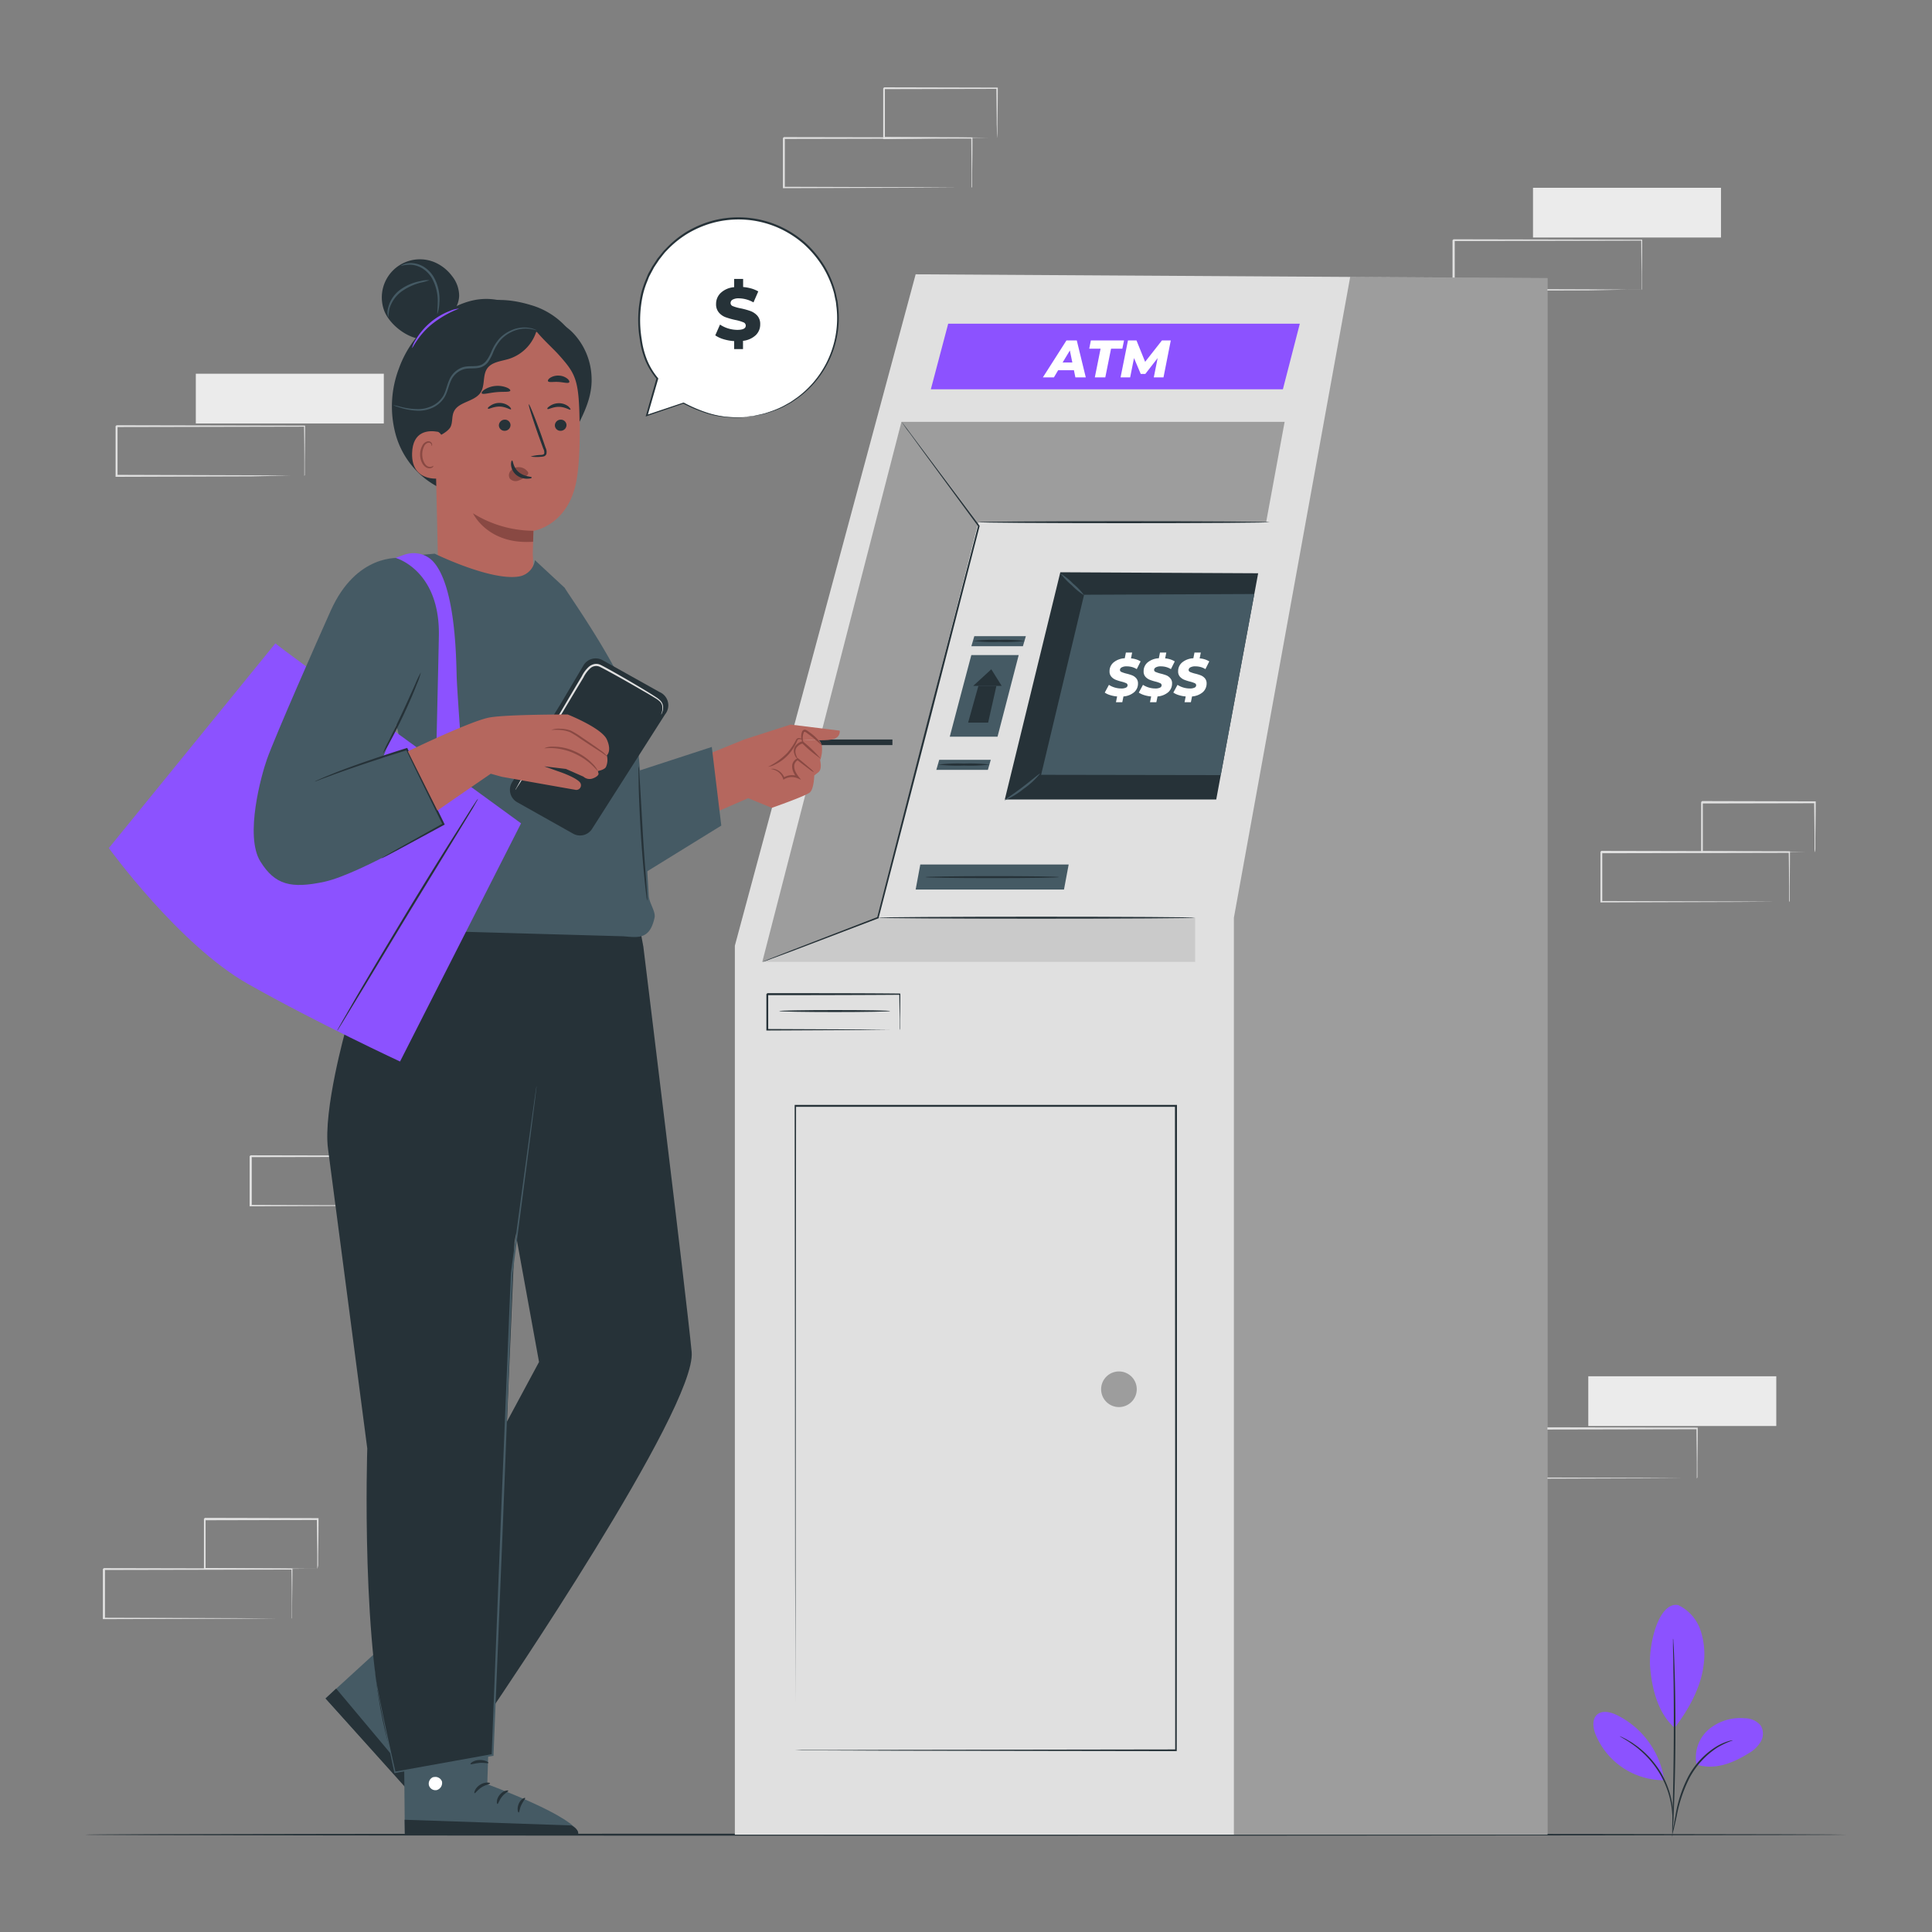 <svg xmlns="http://www.w3.org/2000/svg" viewBox="0 0 500 500"><rect x="0" y="0" width="500" height="500" fill="#808080" stroke="none"/><g id="freepik--background-complete--inject-29"><path d="M463,233.44s0-.09,0-.24l0-.66c0-.6,0-1.45,0-2.53,0-2.22,0-5.41-.08-9.44l.15.15-48.65.1.25-.25h0v3.27c0,1.09,0,2.17,0,3.25v6.33l-.24-.24,34.67.11,10.23.07,2.77,0h.72l.26,0h-.22l-.7,0-2.71,0-10.18.07-34.84.11h-.24v-.24q0-3.1,0-6.33v-6.52h0l.25-.25,48.65.1h.15v.15c0,4.06-.06,7.29-.08,9.53,0,1.07,0,1.9,0,2.5v.63A.85.85,0,0,1,463,233.44Z" style="fill:#e0e0e0"></path><path d="M469.6,220.57a1.41,1.41,0,0,1,0-.25c0-.18,0-.41,0-.68,0-.63,0-1.49,0-2.58,0-2.26-.06-5.44-.1-9.36l.18.18-29.23.06.24-.24h0v6.61c0,2.15,0,4.24,0,6.24l-.23-.24,20.91.11,6.09.07,1.64,0,.59,0a3.28,3.28,0,0,1-.53,0l-1.6,0-6,.06-21.07.11h-.24v-.24c0-2,0-4.09,0-6.24v-6.61h0l.25-.25,29.23.07h.18v.18c0,4-.08,7.19-.1,9.47,0,1.07,0,1.92,0,2.54S469.61,220.58,469.6,220.57Z" style="fill:#e0e0e0"></path><rect x="50.68" y="96.72" width="48.65" height="12.87" style="fill:#ebebeb"></rect><path d="M78.76,123.15a1,1,0,0,1,0-.23v-.66c0-.61,0-1.45,0-2.53,0-2.23,0-5.42-.08-9.45l.15.15-48.65.1c.11-.11-.25.25.24-.25h0v12.85l-.24-.24,34.67.11,10.23.07,2.77,0,.72,0h.26l-.23,0h-.69l-2.71,0L65,123.29l-34.84.11h-.25V110.3h0c.5-.49.14-.14.25-.25l48.65.1h.15v.15c0,4.07-.06,7.29-.08,9.54,0,1.06,0,1.9,0,2.49,0,.26,0,.47,0,.64A1.23,1.23,0,0,1,78.76,123.15Z" style="fill:#e0e0e0"></path><rect x="85.42" y="285.66" width="48.65" height="12.87" style="fill:#ebebeb"></rect><path d="M113.5,312.09a1.17,1.17,0,0,1,0-.23v-.66c0-.61,0-1.45,0-2.54,0-2.22-.05-5.41-.08-9.44l.15.15-48.65.1c.11-.11-.25.24.24-.25h0v12.85l-.25-.24,34.68.11,10.23.07,2.77,0h.72l.26,0-.23,0h-.69l-2.72,0-10.18.07-34.84.11H64.6V299.24h0l.25-.25,48.65.1h.15v.15c0,4.06-.07,7.29-.09,9.53,0,1.07,0,1.9,0,2.5,0,.26,0,.47,0,.64A1.39,1.39,0,0,1,113.5,312.09Z" style="fill:#e0e0e0"></path><rect x="411.05" y="356.18" width="48.65" height="12.87" style="fill:#ebebeb"></rect><path d="M439.13,382.61a2.07,2.07,0,0,1,0-.23l0-.66c0-.61,0-1.45,0-2.53,0-2.23-.05-5.42-.09-9.45l.15.15-48.65.1.25-.25h0v6.52c0,2.15,0,4.26,0,6.33l-.24-.24,34.67.11,10.24.07,2.76,0,.73,0h.25s-.07,0-.22,0h-.7l-2.71,0-10.18.06-34.84.12h-.24v-.25q0-3.11,0-6.33v-6.52h0l.25-.25,48.65.1h.16v.15c0,4.07-.06,7.29-.08,9.54,0,1.06,0,1.9,0,2.49,0,.26,0,.47,0,.64S439.14,382.62,439.13,382.61Z" style="fill:#e0e0e0"></path><path d="M251.44,48.58a1,1,0,0,1,0-.23v-.66c0-.61,0-1.45,0-2.53,0-2.22-.05-5.42-.08-9.45l.15.15-48.65.1.25-.25h0V48.58l-.24-.24,34.67.11,10.23.07,2.77,0,.72,0h.26s-.07,0-.23,0l-.69,0-2.71,0-10.18.07-34.84.11h-.25V35.72h0l.25-.24,48.65.09h.15v.15c0,4.07-.06,7.29-.08,9.54,0,1.07,0,1.9,0,2.5l0,.63A1.23,1.23,0,0,1,251.44,48.58Z" style="fill:#e0e0e0"></path><path d="M258,35.71a.68.68,0,0,1,0-.24c0-.19,0-.41,0-.68,0-.64,0-1.5-.05-2.58,0-2.26-.05-5.45-.09-9.37L258,23l-29.23.07c-.23.22.3-.3.24-.25h0v6.62c0,2.16,0,4.24,0,6.24l-.24-.23,20.92.11,6.09.06,1.64,0,.59,0a3.43,3.43,0,0,1-.53,0l-1.6,0-6,.07L228.8,36h-.23v-.24c0-2,0-4.08,0-6.24V22.85h0l.25-.25,29.23.07h.18v.18c0,4-.07,7.19-.09,9.47,0,1.07,0,1.92-.05,2.54A8.58,8.58,0,0,1,258,35.71Z" style="fill:#e0e0e0"></path><path d="M75.51,418.93a2.07,2.07,0,0,1,0-.23l0-.66c0-.61,0-1.45,0-2.54,0-2.22,0-5.41-.09-9.44l.15.15-48.65.1.25-.25h0v6.52q0,3.22,0,6.33l-.24-.24,34.67.11,10.24.07,2.76,0,.73,0h.25s-.07,0-.22,0H74.6l-2.72,0-10.18.07-34.84.11h-.24V412.6c0-1.07,0-2.16,0-3.25v-3.27h0l.25-.25,48.65.1h.16v.15c0,4.07-.07,7.29-.09,9.53,0,1.07,0,1.91,0,2.5l0,.64C75.52,418.87,75.52,418.94,75.51,418.93Z" style="fill:#e0e0e0"></path><path d="M82.11,406.06s0-.09,0-.24,0-.41,0-.69c0-.63,0-1.49,0-2.58,0-2.25-.06-5.44-.1-9.36l.18.18-29.23.07.25-.25h0v3.33c0,1.11,0,2.2,0,3.28,0,2.15,0,4.24,0,6.24l-.23-.24,20.91.12,6.09.06,1.64,0,.59,0a3.28,3.28,0,0,1-.53,0l-1.59,0-6,.06-21.07.12h-.24v-.24c0-2,0-4.09,0-6.24v-6.61h0l.25-.25,29.23.07h.18v.18c0,4-.07,7.19-.1,9.47,0,1.07,0,1.92,0,2.54A6.65,6.65,0,0,1,82.11,406.06Z" style="fill:#e0e0e0"></path><rect x="396.74" y="48.6" width="48.65" height="12.87" style="fill:#ebebeb"></rect><path d="M424.82,75a1,1,0,0,1,0-.23v-.66c0-.61,0-1.45,0-2.54,0-2.22-.05-5.41-.08-9.44l.15.15-48.65.1c.11-.11-.25.24.24-.25h0V75l-.24-.24,34.67.11,10.23.07,2.77,0h.72l.26,0a.94.94,0,0,1-.23,0h-.69l-2.72,0L411,75.16l-34.84.11h-.25V62.18h0l.25-.25,48.65.1H425v.15c0,4.06-.07,7.29-.08,9.53,0,1.07,0,1.9,0,2.5,0,.26,0,.47,0,.64A1.23,1.23,0,0,1,424.82,75Z" style="fill:#e0e0e0"></path></g><g id="freepik--Floor--inject-29"><path d="M478,474.81c0,.15-102.09.27-228,.27S22,475,22,474.81s102.06-.26,228-.26S478,474.67,478,474.81Z" style="fill:#263238"></path></g><g id="freepik--Machine--inject-29"><polygon points="236.97 70.99 190.18 244.75 190.18 474.81 400.48 474.81 400.48 71.98 236.97 70.99" style="fill:#e0e0e0"></polygon><polygon points="197.28 248.93 233.29 109.18 253.21 135.23 227.16 237.5 197.28 248.93" style="fill:#e0e0e0"></polygon><polygon points="233.29 109.18 332.46 109.18 327.68 135.12 253.21 135.23 233.29 109.18" style="fill:#e0e0e0"></polygon><g style="opacity:0.3"><polygon points="197.28 248.93 233.29 109.18 253.21 135.23 227.16 237.5 197.28 248.93"></polygon></g><g style="opacity:0.3"><polygon points="233.29 109.18 332.46 109.18 327.68 135.12 253.21 135.23 233.29 109.18"></polygon></g><polygon points="227.16 237.5 309.25 237.5 327.68 135.12 253.21 135.23 227.16 237.5" style="fill:#e0e0e0"></polygon><polygon points="197.28 248.93 309.3 248.93 309.3 237.5 227.16 237.5 197.28 248.93" style="fill:#e0e0e0"></polygon><path d="M205.78,452.91l1.78,0,5.16,0,19.73-.05,71.89-.11-.2.2c0-44.9,0-103.23-.06-166.77h0l.26.26-98.56,0,.24-.24c-.05,48.88-.09,90.55-.12,120,0,14.74-.05,26.42-.06,34.43,0,4,0,7.08,0,9.17,0,1,0,1.83,0,2.37s0,.81,0,.81,0-.26,0-.78,0-1.32,0-2.34c0-2.08,0-5.15,0-9.12,0-8,0-19.66-.06-34.38,0-29.49-.07-71.21-.12-120.16v-.25H304.6v.26h0c0,63.54,0,121.87-.06,166.77v.21h-.2l-72-.11L212.64,453l-5.13,0Z" style="fill:#263238"></path><g style="opacity:0.3"><polygon points="319.33 474.81 319.33 237.5 349.43 71.67 400.48 71.98 400.48 474.81 319.33 474.81"></polygon></g><polygon points="240.9 100.75 245.39 83.78 336.39 83.78 332.01 100.75 240.9 100.75" style="fill:#8C52FF"></polygon><path d="M197.28,248.93s.18-.09.53-.23l1.55-.63,6-2.34,21.77-8.42-.12.14c3.56-13.91,8.17-31.87,13.19-51.43,4.89-18.89,9.39-36.29,12.93-50l0,.17-14.45-19.65c-1.7-2.33-3-4.16-4-5.42-.43-.61-.77-1.09-1-1.43s-.33-.5-.33-.5.14.15.38.46.62.8,1.07,1.4l4,5.35L253.46,136l.06.07,0,.1c-3.51,13.7-8,31.11-12.83,50-5.06,19.55-9.7,37.5-13.3,51.4l0,.1-.1,0L205.4,246l-6,2.23-1.57.57C197.47,248.88,197.28,248.93,197.28,248.93Z" style="fill:#263238"></path><path d="M251.38,169.53c-.3,1.05-5.58,21.12-5.58,21.12h12.36l5.48-21.12Z" style="fill:#455a64"></path><polygon points="264.73 167.24 251.39 167.24 252.15 164.64 265.49 164.64 264.73 167.24" style="fill:#455a64"></polygon><path d="M265.21,165.87a43.48,43.48,0,0,1-6.67.26,43.59,43.59,0,0,1-6.67-.26,43.59,43.59,0,0,1,6.67-.26A43.48,43.48,0,0,1,265.21,165.87Z" style="fill:#263238"></path><polygon points="255.66 199.24 242.32 199.24 243.07 196.64 256.41 196.64 255.66 199.24" style="fill:#455a64"></polygon><path d="M256.14,197.87a42.11,42.11,0,0,1-6.67.26,42,42,0,0,1-6.67-.26,43.48,43.48,0,0,1,6.67-.26A43.59,43.59,0,0,1,256.14,197.87Z" style="fill:#263238"></path><polygon points="275.36 230.21 236.97 230.21 238.17 223.74 276.57 223.74 275.36 230.21" style="fill:#455a64"></polygon><path d="M274.07,227c0,.14-7.75.26-17.3.26s-17.31-.12-17.31-.26,7.75-.26,17.31-.26S274.07,226.83,274.07,227Z" style="fill:#263238"></path><polygon points="251.87 177.5 259.23 177.5 256.55 173.21 251.87 177.5" style="fill:#263238"></polygon><path d="M253.21,177.5s-2.66,9.51-2.66,9.51h5.18l2.14-9.51Z" style="fill:#263238"></path><polygon points="274.41 148.1 260.04 206.91 314.76 206.91 325.61 148.36 274.41 148.1" style="fill:#263238"></polygon><polygon points="280.56 153.92 269.44 200.52 315.93 200.6 324.61 153.73 280.56 153.92" style="fill:#455a64"></polygon><path d="M274.53,148.46a16.29,16.29,0,0,1,3.2,2.6,16.59,16.59,0,0,1,2.84,3,16.75,16.75,0,0,1-3.2-2.6A17.1,17.1,0,0,1,274.53,148.46Z" style="fill:#455a64"></path><path d="M269.17,200.21a20.55,20.55,0,0,1-4.24,3.93,20.29,20.29,0,0,1-4.94,3c-.08-.13,2.1-1.51,4.62-3.43S269.06,200.1,269.17,200.21Z" style="fill:#455a64"></path><g style="opacity:0.1"><polygon points="197.28 248.93 309.3 248.93 309.3 237.5 227.16 237.5 197.28 248.93"></polygon></g><path d="M290.24,173.91a8.42,8.42,0,0,0,1.24.41,11.62,11.62,0,0,1,1.54.47,2.73,2.73,0,0,1,1.05.76,2,2,0,0,1,.44,1.32,2.92,2.92,0,0,1-1,2.28,4.82,4.82,0,0,1-2.76,1.09l-.3,1.49h-1.64l.3-1.49a7.85,7.85,0,0,1-1.81-.35,4.86,4.86,0,0,1-1.39-.65l1.08-2a5.5,5.5,0,0,0,1.54.7,5.76,5.76,0,0,0,1.64.24,2.69,2.69,0,0,0,1.22-.22.7.7,0,0,0,.43-.62.6.6,0,0,0-.39-.54,7.19,7.19,0,0,0-1.23-.41,11.67,11.67,0,0,1-1.54-.5,2.92,2.92,0,0,1-1.06-.78,2,2,0,0,1-.45-1.36,2.92,2.92,0,0,1,1.06-2.33,4.87,4.87,0,0,1,2.88-1.06l.29-1.48H293l-.3,1.51a5.55,5.55,0,0,1,2.49.78l-1,2a4.66,4.66,0,0,0-1.22-.54,5.41,5.41,0,0,0-1.39-.18,2.53,2.53,0,0,0-1.27.26.8.8,0,0,0-.47.67A.6.6,0,0,0,290.24,173.91Z" style="fill:#fff"></path><path d="M299.1,173.91a8.64,8.64,0,0,0,1.25.41,12.1,12.1,0,0,1,1.54.47,2.77,2.77,0,0,1,1,.76,1.9,1.9,0,0,1,.44,1.32,3,3,0,0,1-1,2.28,4.88,4.88,0,0,1-2.76,1.09l-.31,1.49h-1.64l.3-1.49a8,8,0,0,1-1.81-.35,5.14,5.14,0,0,1-1.39-.65l1.08-2a6,6,0,0,0,3.19.94,2.67,2.67,0,0,0,1.21-.22.68.68,0,0,0,.43-.62.6.6,0,0,0-.39-.54,7,7,0,0,0-1.22-.41,11.87,11.87,0,0,1-1.55-.5,3,3,0,0,1-1.06-.78,2,2,0,0,1-.44-1.36,2.94,2.94,0,0,1,1.05-2.33,4.9,4.9,0,0,1,2.89-1.06l.29-1.48h1.64l-.3,1.51a5.55,5.55,0,0,1,2.49.78l-1,2a4.88,4.88,0,0,0-1.23-.54,5.35,5.35,0,0,0-1.39-.18,2.49,2.49,0,0,0-1.26.26.78.78,0,0,0-.47.67A.6.6,0,0,0,299.1,173.91Z" style="fill:#fff"></path><path d="M308,173.91a8.42,8.42,0,0,0,1.24.41,11.62,11.62,0,0,1,1.54.47,2.73,2.73,0,0,1,1.05.76,2,2,0,0,1,.44,1.32,3,3,0,0,1-1,2.28,4.88,4.88,0,0,1-2.77,1.09l-.3,1.49h-1.64l.3-1.49a7.85,7.85,0,0,1-1.81-.35,5,5,0,0,1-1.39-.65l1.08-2a5.63,5.63,0,0,0,1.54.7,5.78,5.78,0,0,0,1.65.24,2.67,2.67,0,0,0,1.21-.22.68.68,0,0,0,.43-.62.6.6,0,0,0-.39-.54,7.19,7.19,0,0,0-1.23-.41,11.67,11.67,0,0,1-1.54-.5,3,3,0,0,1-1.06-.78,2,2,0,0,1-.45-1.36,2.92,2.92,0,0,1,1.06-2.33,4.87,4.87,0,0,1,2.88-1.06l.29-1.48h1.64l-.3,1.51a5.5,5.5,0,0,1,2.49.78l-1,2a4.66,4.66,0,0,0-1.22-.54,5.41,5.41,0,0,0-1.39-.18,2.53,2.53,0,0,0-1.27.26.8.8,0,0,0-.47.67A.6.6,0,0,0,308,173.91Z" style="fill:#fff"></path><path d="M277.93,95.81h-4.08l-1.1,1.86h-2.86L276,88.1h2.67L281,97.67h-2.69Zm-.41-2-.64-3.11L275,93.82Z" style="fill:#fff"></path><path d="M284.83,90.24h-2.94l.43-2.14h8.58l-.44,2.14h-2.92l-1.49,7.43h-2.71Z" style="fill:#fff"></path><path d="M303,88.1l-1.89,9.57h-2.51l1-5-3.19,4.1h-1.19l-1.74-4.1-1,5H290l1.92-9.57h2.2l2.24,5.54,4.35-5.54Z" style="fill:#fff"></path><g style="opacity:0.3"><path d="M294.19,359.54a4.61,4.61,0,1,1-4.61-4.61A4.6,4.6,0,0,1,294.19,359.54Z"></path></g><path d="M309.25,237.5c0,.14-18.34.26-41,.26s-41-.12-41-.26,18.34-.26,41-.26S309.25,237.36,309.25,237.5Z" style="fill:#263238"></path><path d="M328.62,135.14c0,.14-16.88.26-37.71.26s-37.72-.12-37.72-.26,16.88-.26,37.72-.26S328.62,135,328.62,135.14Z" style="fill:#263238"></path><path d="M232.82,266.58a5.81,5.81,0,0,1,0-.65c0-.46,0-1.07,0-1.84,0-1.62-.05-3.92-.08-6.8l.15.16c-7.84.06-20.31.1-34.33.1.11-.11-.27.26.25-.26h0v9.27l-.26-.25,24.45.11,7.23.08,2,0,.7,0a5.13,5.13,0,0,1-.63,0l-1.91,0-7.17.07-24.63.12h-.25V262c0-.78,0-1.56,0-2.35v-2.36h0c.52-.52.15-.14.27-.26,14,0,26.49,0,34.33.1H233v.15c0,2.92-.06,5.25-.08,6.9,0,.75,0,1.35,0,1.8A2.27,2.27,0,0,1,232.82,266.58Z" style="fill:#263238"></path><path d="M230.38,261.66c0,.14-6.43.26-14.37.26s-14.36-.12-14.36-.26,6.43-.26,14.36-.26S230.38,261.51,230.38,261.66Z" style="fill:#263238"></path></g><g id="freepik--speech-bubble--inject-29"><path d="M192.62,107.93c-6.06.35-10.15-.77-15.77-3.66l-9.5,3.22,2.74-9.6c-3.42-4.1-4.32-8.44-4.65-14.18a25.74,25.74,0,1,1,27.18,24.22Z" style="fill:#fff"></path><path d="M192.62,107.93a2.3,2.3,0,0,1,.45-.08l1.29-.17c.29,0,.61-.06,1-.12l1.13-.25,1.33-.3,1.46-.48a25.82,25.82,0,0,0,3.35-1.39l1.8-1c.62-.37,1.21-.83,1.85-1.26A25.51,25.51,0,0,0,216.64,83a25.32,25.32,0,0,0-.15-3.47c-.09-.59-.1-1.18-.24-1.77s-.25-1.17-.37-1.77A26.08,26.08,0,0,0,213,69.15a27.25,27.25,0,0,0-5-6,26.35,26.35,0,0,0-6.92-4.34,25.55,25.55,0,0,0-16.88-1.06,26.33,26.33,0,0,0-6.29,2.73,25.76,25.76,0,0,0-5.22,4.21l-.58.6-.52.64-1,1.28-.91,1.36-.44.67-.38.72c-.26.47-.51.95-.76,1.42s-.41,1-.61,1.47a23.31,23.31,0,0,0-1,3,30.15,30.15,0,0,0-.41,12,22.24,22.24,0,0,0,1.43,5.43,17.78,17.78,0,0,0,2.76,4.54l.08.09,0,.1c-1,3.44-1.91,6.63-2.77,9.6l-.24-.23,9.51-3.18.06,0,.06,0a37.82,37.82,0,0,0,6.37,2.7,24.31,24.31,0,0,0,5,1c1.4.12,2.47.11,3.2.11h.82a1.16,1.16,0,0,1,.28,0,23.33,23.33,0,0,1-4.31,0,23.6,23.6,0,0,1-5.09-.91,38.23,38.23,0,0,1-6.44-2.66h.12l-9.49,3.24-.33.12.09-.35q1.26-4.44,2.72-9.6l0,.19a18.62,18.62,0,0,1-2.86-4.64,22.86,22.86,0,0,1-1.47-5.53A30.79,30.79,0,0,1,166,75.68a25.78,25.78,0,0,1,1-3c.21-.5.42-1,.62-1.51s.52-1,.77-1.45l.39-.73.46-.69c.3-.46.61-.92.91-1.39l1.06-1.3.53-.66.59-.6A26.56,26.56,0,0,1,177.65,60a27.37,27.37,0,0,1,6.41-2.79,26,26,0,0,1,17.23,1.11,26.68,26.68,0,0,1,7.05,4.43,27.69,27.69,0,0,1,5.09,6.15,26.37,26.37,0,0,1,2.89,7c.13.61.25,1.21.38,1.8s.15,1.21.23,1.8a25.7,25.7,0,0,1-10.52,23.59c-.65.43-1.25.89-1.88,1.25l-1.83,1a27.16,27.16,0,0,1-3.4,1.35l-1.48.46-1.33.28-1.15.23c-.35,0-.68.07-1,.1l-1.31.11A2.49,2.49,0,0,1,192.62,107.93Z" style="fill:#263238"></path><path d="M195.62,86.71a5.74,5.74,0,0,1-3.33,1.5v2.14H190V88.28a12,12,0,0,1-2.74-.49,7.68,7.68,0,0,1-2.15-1L186.34,84a7.82,7.82,0,0,0,2.1,1,8.22,8.22,0,0,0,2.36.37c1.47,0,2.2-.37,2.2-1.1a.9.9,0,0,0-.63-.86,10.6,10.6,0,0,0-2-.59,19.31,19.31,0,0,1-2.55-.71,4.19,4.19,0,0,1-1.76-1.21,3.25,3.25,0,0,1-.74-2.24,3.89,3.89,0,0,1,1.2-2.85A5.72,5.72,0,0,1,190,74.32V72.19h2.32v2.09a11.08,11.08,0,0,1,2.11.38,8.07,8.07,0,0,1,1.81.76L195,78.26a7.85,7.85,0,0,0-3.75-1.05,3.19,3.19,0,0,0-1.66.34,1,1,0,0,0-.52.88.87.87,0,0,0,.62.81,10.75,10.75,0,0,0,2,.56,19.07,19.07,0,0,1,2.56.71A4.55,4.55,0,0,1,196,81.7a3.25,3.25,0,0,1,.74,2.24A3.82,3.82,0,0,1,195.62,86.71Z" style="fill:#263238"></path></g><g id="freepik--Plant--inject-29"><path d="M434.3,415.39a11.18,11.18,0,0,1,5.81,6.59,19.78,19.78,0,0,1,.78,8.92c-.66,5.79-3.95,11.63-7.49,16.26-4.88-4.25-6-11.68-6.33-15.48-.53-6,2.17-17.19,7.23-16.29" style="fill:#8C52FF"></path><path d="M439.07,456.72a9.58,9.58,0,0,1,3.09-9.1,12.69,12.69,0,0,1,9.38-2.93,5.34,5.34,0,0,1,4.11,1.85,4.08,4.08,0,0,1,.06,4.15,8.24,8.24,0,0,1-3.07,3c-4.22,2.65-8.8,4.44-13.57,3" style="fill:#8C52FF"></path><path d="M432.81,474.47a6.81,6.81,0,0,1,.18-1.19c.15-.83.35-1.91.59-3.21a33.49,33.49,0,0,1,3.32-10.27,20.54,20.54,0,0,1,7.37-7.84,14,14,0,0,1,3-1.33c.37-.12.67-.17.87-.22a1,1,0,0,1,.31,0,21,21,0,0,0-4,1.85,21.3,21.3,0,0,0-7.16,7.78,36.36,36.36,0,0,0-3.39,10.13c-.3,1.35-.54,2.44-.72,3.19A5.93,5.93,0,0,1,432.81,474.47Z" style="fill:#263238"></path><path d="M433,424.08a3.65,3.65,0,0,1,.06.52c0,.39.05.88.08,1.5.07,1.29.15,3.17.22,5.49.16,4.64.27,11.05.24,18.13s-.2,13.5-.39,18.14c-.1,2.32-.19,4.2-.27,5.49,0,.61-.08,1.11-.1,1.49a2,2,0,0,1-.07.52,3,3,0,0,1,0-.52c0-.39,0-.88,0-1.5,0-1.35.07-3.21.13-5.49.11-4.64.24-11.05.27-18.13s0-13.48-.11-18.12c0-2.28-.07-4.15-.09-5.5,0-.61,0-1.11,0-1.49A1.8,1.8,0,0,1,433,424.08Z" style="fill:#263238"></path><path d="M430.63,460.24a22.39,22.39,0,0,0-12.23-16.4c-1.63-.78-3.76-1.29-5.09-.08s-1.05,3.39-.39,5.08a19.13,19.13,0,0,0,17.59,11.88" style="fill:#8C52FF"></path><path d="M419.19,449.33a7.36,7.36,0,0,1,1,.45,10.93,10.93,0,0,1,1.17.63c.43.27,1,.54,1.48.93a17.25,17.25,0,0,1,1.71,1.28,22.21,22.21,0,0,1,1.81,1.65,24.78,24.78,0,0,1,3.44,4.42,24,24,0,0,1,2.27,5.13,19.89,19.89,0,0,1,.57,2.38,18.11,18.11,0,0,1,.3,2.11,16.12,16.12,0,0,1,.08,1.76,10.53,10.53,0,0,1,0,1.32,5.24,5.24,0,0,1-.13,1.13c-.09,0,.07-1.61-.21-4.17a17.92,17.92,0,0,0-.34-2.08,21.08,21.08,0,0,0-.6-2.33,23.7,23.7,0,0,0-5.62-9.4,24,24,0,0,0-1.76-1.65c-.56-.51-1.13-.92-1.65-1.31C420.62,450.08,419.15,449.41,419.19,449.33Z" style="fill:#263238"></path></g><g id="freepik--Character--inject-29"><path d="M110.86,415.23,84.25,439.56l30.11,33.26c3-3.07-6.2-26.05-6.2-26.05l16.62-16.08Z" style="fill:#455a64"></path><path d="M100.29,435.18a1.84,1.84,0,0,0-2.4.47,1.76,1.76,0,0,0,.44,2.38,1.92,1.92,0,0,0,2.54-.51,1.82,1.82,0,0,0-.73-2.42" style="fill:#fff"></path><path d="M84.25,439.56,87,437l27.73,33.09s.68,2.07-.52,2.84Z" style="fill:#263238"></path><path d="M108.82,447.16c-.17.14-1-.61-2.22-.93s-2.32-.14-2.39-.34,1.09-.82,2.59-.4S109,447.06,108.82,447.16Z" style="fill:#fff"></path><path d="M110.53,452c-.12.18-1-.27-2.22-.2s-2.06.57-2.2.4.61-1.1,2.09-1.15S110.68,451.81,110.53,452Z" style="fill:#fff"></path><path d="M108.15,457.71c-.2-.14.28-1,1.71-1.46,1.26-.4,2.31.05,2.23.24s-1,.15-2,.49S108.31,457.86,108.15,457.71Z" style="fill:#fff"></path><path d="M112.47,443.32c-.21.06-.66-.89-1.55-1.75s-1.83-1.31-1.77-1.52,1.26-.05,2.3,1S112.67,443.28,112.47,443.32Z" style="fill:#fff"></path><path d="M115.7,439c-.06.06-.75-.49-1.5-1.67a10.33,10.33,0,0,1-1-2.23,9.82,9.82,0,0,1-.36-1.42,2.78,2.78,0,0,1-.06-.85.94.94,0,0,1,.79-.86,1.2,1.2,0,0,1,1,.38,2.83,2.83,0,0,1,.48.7,7.94,7.94,0,0,1,.58,1.36,7.62,7.62,0,0,1,.38,2.44,3.79,3.79,0,0,1-.46,2.21c-.12,0,0-.86-.08-2.18a9.32,9.32,0,0,0-.5-2.25,8.86,8.86,0,0,0-.57-1.22c-.23-.43-.5-.74-.74-.69s-.12,0-.15.21a2.09,2.09,0,0,0,.05.63,10.39,10.39,0,0,0,.29,1.33,12.32,12.32,0,0,0,.84,2.17A15.28,15.28,0,0,1,115.7,439Z" style="fill:#fff"></path><path d="M115.28,439c-.08,0,.21-.88,1.21-1.9a7.32,7.32,0,0,1,2-1.42,7.11,7.11,0,0,1,1.39-.49,1.89,1.89,0,0,1,1.81.3,1,1,0,0,1,.16,1.12,2.79,2.79,0,0,1-.46.72,5.11,5.11,0,0,1-3.48,1.86,3,3,0,0,1-2.22-.43,20,20,0,0,0,2.14-.1,5,5,0,0,0,3-1.79c.3-.37.47-.76.31-.86a1.26,1.26,0,0,0-1.07-.09,8.32,8.32,0,0,0-1.28.4,8.45,8.45,0,0,0-2,1.18C115.83,438.29,115.38,439,115.28,439Z" style="fill:#fff"></path><path d="M104.43,438.68l.34,36.06,44.86-.19c-.28-4.29-23.52-12.79-23.52-12.79l.73-23.11Z" style="fill:#455a64"></path><path d="M112.22,459.87A1.83,1.83,0,0,0,111,462a1.74,1.74,0,0,0,2.06,1.26,1.91,1.91,0,0,0,1.32-2.22,1.82,1.82,0,0,0-2.29-1.08" style="fill:#fff"></path><path d="M104.77,474.81l-.06-3.86,43.15,1.47s2,.87,1.77,2.28Z" style="fill:#263238"></path><path d="M126.83,461.53c0,.22-1.1.32-2.17,1s-1.65,1.63-1.85,1.55.12-1.36,1.43-2.19S126.88,461.33,126.83,461.53Z" style="fill:#263238"></path><path d="M131.55,463.45c0,.22-.9.59-1.64,1.52s-.95,1.91-1.17,1.9-.36-1.24.58-2.38S131.54,463.24,131.55,463.45Z" style="fill:#263238"></path><path d="M134.24,469.07c-.2.05-.51-1,0-2.24s1.58-1.69,1.67-1.51-.53.83-1,1.82S134.46,469.05,134.24,469.07Z" style="fill:#263238"></path><path d="M126.41,456.24c-.09.2-1.09-.1-2.33,0s-2.2.49-2.32.3.81-1,2.27-1.06S126.52,456.07,126.41,456.24Z" style="fill:#263238"></path><path d="M103.38,233s-2.86,10.06-3.19,10.78c-2.94,6.52-10.71,22.64-10.71,22.64s-5.91,21-4.59,30.88,10.16,77.56,10.16,77.56-1.74,53.64,5.82,77.51l1.4,6.33,25.29-4.49h0l5.61-132.79,15.43-87.79Z" style="fill:#263238"></path><path d="M166.5,245S177.62,335.42,179,349.88s-51.14,91.55-51.14,91.55l-22.14-26.16,33.78-62.79-11.38-62.55,15-56.43,21.29.25Z" style="fill:#263238"></path><path d="M97,432.05a16.53,16.53,0,0,0,.18,1.84c.16,1.21.45,3,.87,5.28.84,4.58,2.21,11.22,4,19.52l0,.17.17,0,25.3-4.43.2,0v-.19c.71-17.36,1.55-38.11,2.45-60.36.93-23.94,1.8-46.14,2.51-64.35v0c1.89-14.63,3.46-26.73,4.56-35.2.53-4.2.94-7.5,1.23-9.78.13-1.11.23-2,.31-2.57s.08-.88.08-.88-.07.29-.16.87-.21,1.46-.37,2.56c-.32,2.27-.77,5.57-1.36,9.77-1.14,8.46-2.78,20.55-4.76,35.17h0c-.74,18.21-1.64,40.41-2.61,64.35-.87,22.25-1.68,43-2.36,60.36l.2-.23-25.28,4.55.21.14c-1.88-8.29-3.3-14.92-4.2-19.48-.45-2.29-.78-4.05-1-5.25-.1-.6-.16-1.06-.2-1.36A4.57,4.57,0,0,0,97,432.05Z" style="fill:#455a64"></path><path d="M118.83,76.52A8.26,8.26,0,0,0,117,71.46a11.09,11.09,0,0,0-4.75-3.68,9.86,9.86,0,0,0-12.9,12.4c1.22,3.54,5.68,7.14,9.4,7.51l5.62-4.27C116.71,81.84,118.77,79.38,118.83,76.52Z" style="fill:#263238"></path><path d="M103.72,68.83s.2-.2.66-.39a5.15,5.15,0,0,1,2.1-.36,6.6,6.6,0,0,1,3,.85,7.72,7.72,0,0,1,2.75,2.73,11.55,11.55,0,0,1,1.47,6.75,9,9,0,0,1-.51,2.82c-.1,0,.07-1.1.09-2.83A12.08,12.08,0,0,0,111.78,72a7.48,7.48,0,0,0-2.52-2.57,6.64,6.64,0,0,0-2.8-.91A8.61,8.61,0,0,0,103.72,68.83Z" style="fill:#455a64"></path><path d="M100.49,82.15a4,4,0,0,1-.07-2.37A8.28,8.28,0,0,1,103.54,75a13.1,13.1,0,0,1,5.25-2.25,6.86,6.86,0,0,1,2.34-.24,14.31,14.31,0,0,1-2.25.64,14.85,14.85,0,0,0-5,2.32,8.56,8.56,0,0,0-3.08,4.4A18.9,18.9,0,0,0,100.49,82.15Z" style="fill:#455a64"></path><path d="M128.22,77.54c-5.56-.84-10.4,1.38-15,4.59a27.89,27.89,0,0,0-10,13.28,27.56,27.56,0,0,0-.7,17.46,22,22,0,0,0,11.08,13.28c7.28,3.53,16.49,2.08,22.85-2.91s9.91-13.14,10.08-21.23A26.83,26.83,0,0,0,142,86.18a20.4,20.4,0,0,0-13.77-8.64" style="fill:#263238"></path><path d="M112.79,96.69c.77-2.14.42-4.5.7-6.76.61-5,4.53-9,9.11-11,4.26-1.87,9.52-1.58,14.72,0a19.7,19.7,0,0,1,9.35,5.86,15.57,15.57,0,0,1,3.12,13.92l-25.41-3.23a28.5,28.5,0,0,1-7.59,5.19,5.26,5.26,0,0,1-2.64.47,2.38,2.38,0,0,1-2-1.59C111.9,98.57,112.46,97.62,112.79,96.69Z" style="fill:#263238"></path><path d="M138,85.9,116,91a4.14,4.14,0,0,0-3.79,4.11L113.3,143a14.89,14.89,0,0,0,3.28,9l2.16,2.68c4.93,6.12,14.66,5.32,18.21-1.69a4.84,4.84,0,0,0,.48-1.26,8.52,8.52,0,0,0,.19-1.08,34.41,34.41,0,0,0,.26-7.26c.13-4.27.17-6,.17-6s9-1.31,11.14-13c1.05-5.82,1-15.4.62-23.24C149.51,94,145,85.3,138,85.9Z" style="fill:#b5675e"></path><path d="M146.61,110a1.51,1.51,0,0,1-1.49,1.49,1.43,1.43,0,0,1-1.52-1.39,1.51,1.51,0,0,1,1.48-1.49A1.45,1.45,0,0,1,146.61,110Z" style="fill:#263238"></path><path d="M147.63,106c-.19.19-1.31-.68-2.93-.71s-2.83.76-3,.56.11-.44.64-.81a4.2,4.2,0,0,1,2.4-.69,4,4,0,0,1,2.33.81C147.56,105.59,147.73,106,147.63,106Z" style="fill:#263238"></path><path d="M132.12,110a1.5,1.5,0,0,1-1.48,1.49,1.45,1.45,0,0,1-1.53-1.39,1.52,1.52,0,0,1,1.49-1.49A1.44,1.44,0,0,1,132.12,110Z" style="fill:#263238"></path><path d="M132.24,105.92c-.19.19-1.31-.67-2.93-.7s-2.83.75-3,.55.11-.44.64-.8a4.05,4.05,0,0,1,2.4-.69,3.92,3.92,0,0,1,2.33.8C132.17,105.48,132.34,105.84,132.24,105.92Z" style="fill:#263238"></path><path d="M137.33,118.15a11.06,11.06,0,0,1,2.64-.42c.41,0,.81-.11.88-.39a2.07,2.07,0,0,0-.25-1.23c-.37-1-.75-2.07-1.16-3.18-1.6-4.52-2.76-8.23-2.58-8.3s1.64,3.55,3.25,8.08l1.1,3.19a2.35,2.35,0,0,1,.18,1.63,1,1,0,0,1-.69.59,2.74,2.74,0,0,1-.7.09A10,10,0,0,1,137.33,118.15Z" style="fill:#263238"></path><path d="M138.05,137.36a29.84,29.84,0,0,1-15.64-4.52s3.78,8.21,15.56,7.36Z" style="fill:#894943"></path><path d="M136.56,122.05a2.91,2.91,0,0,0-2.6-1.14,2.65,2.65,0,0,0-1.86,1,1.7,1.7,0,0,0-.17,1.93,2,2,0,0,0,2.12.58,6.22,6.22,0,0,0,2.1-1.2,1.75,1.75,0,0,0,.47-.47.55.55,0,0,0,0-.6" style="fill:#894943"></path><path d="M132.53,119.18c.27,0,.23,1.75,1.71,3s3.36,1.12,3.37,1.37-.42.33-1.22.34a4.43,4.43,0,0,1-2.81-1,3.78,3.78,0,0,1-1.32-2.54C132.21,119.6,132.41,119.16,132.53,119.18Z" style="fill:#263238"></path><path d="M132.06,101.11c-.16.44-1.78.2-3.68.39s-3.46.68-3.71.28c-.1-.2.17-.6.8-1a6.45,6.45,0,0,1,5.63-.5C131.79,100.55,132.14,100.91,132.06,101.11Z" style="fill:#263238"></path><path d="M147.31,98.94c-.29.36-1.4,0-2.75-.09s-2.48.2-2.73-.19c-.12-.19.07-.56.58-.9a3.81,3.81,0,0,1,2.24-.55,3.71,3.71,0,0,1,2.17.78C147.29,98.38,147.44,98.76,147.31,98.94Z" style="fill:#263238"></path><path d="M108.67,93.35c2.17-6.78,12-16.14,19.12-15.64l11.33,6.83a10.92,10.92,0,0,1-7.44,8.35c-2,.61-4.42.77-5.61,2.5s-.52,4.32-1.65,6.13c-1.58,2.52-5.87,2.39-7,5.11-.52,1.19-.25,2.61-.79,3.79-.72,1.57-4.7,3.56-6.35,3s-1.64-3.32-2.18-4.79a7.86,7.86,0,0,1-.23-5.22C108.55,100.12,107.64,96.58,108.67,93.35Z" style="fill:#263238"></path><path d="M115.09,114.85c0-.88-1-3-1.82-3.11-2.3-.41-6.46-.31-6.62,5.55-.22,8,7.87,6.57,7.89,6.34S115,117.87,115.09,114.85Z" style="fill:#b5675e"></path><path d="M112.18,120.53s-.15.1-.39.2a1.37,1.37,0,0,1-1,0c-.84-.33-1.51-1.69-1.51-3.14a4.69,4.69,0,0,1,.44-2,1.64,1.64,0,0,1,1.08-1,.71.71,0,0,1,.81.41c.11.22.05.38.09.4s.18-.13.12-.46a.94.94,0,0,0-.3-.52,1.09,1.09,0,0,0-.77-.22,2,2,0,0,0-1.49,1.2,4.82,4.82,0,0,0-.54,2.22c0,1.62.79,3.15,1.94,3.51a1.48,1.48,0,0,0,1.28-.17C112.16,120.73,112.2,120.55,112.18,120.53Z" style="fill:#894943"></path><path d="M136.75,82.16c.8,3.24,5.82,7.33,8,9.83,4.24,4.76,5.09,6.35,5.24,17.17,1.89-3.77,3.32-7.46,3.1-11.67a17.47,17.47,0,0,0-4.85-11.39,13.58,13.58,0,0,0-11.53-3.94" style="fill:#263238"></path><path d="M101.76,104.85a14.54,14.54,0,0,1,1.77.39,18.21,18.21,0,0,0,4.82.64,8.34,8.34,0,0,0,3.23-.72,6.67,6.67,0,0,0,3-2.5c.79-1.18,1-2.81,1.7-4.37A5.87,5.87,0,0,1,119.88,95c1.62-.43,3.21,0,4.55-.53s2.08-2,2.68-3.31a11.89,11.89,0,0,1,2.23-3.64,9.38,9.38,0,0,1,2.9-2,8.15,8.15,0,0,1,4.88-.64,6.08,6.08,0,0,1,1.31.38,1.59,1.59,0,0,1,.43.21c0,.06-.62-.21-1.76-.36a8.31,8.31,0,0,0-4.72.8,9.08,9.08,0,0,0-2.74,2,11.56,11.56,0,0,0-2.1,3.53,12.52,12.52,0,0,1-1.1,2.07A4,4,0,0,1,124.6,95c-1.53.56-3.13.15-4.59.56a5.35,5.35,0,0,0-3.32,3c-.65,1.43-.9,3.12-1.77,4.42a7,7,0,0,1-3.18,2.63,8.73,8.73,0,0,1-3.38.69,17.07,17.07,0,0,1-4.88-.83c-.56-.17-1-.32-1.29-.43S101.75,104.87,101.76,104.85Z" style="fill:#455a64"></path><path d="M106.63,90.06a7.28,7.28,0,0,1,1-2.2,17.61,17.61,0,0,1,8.85-7.41,7,7,0,0,1,2.34-.59,26.56,26.56,0,0,0-7,4C108.29,86.69,106.79,90.16,106.63,90.06Z" style="fill:#8C52FF"></path><polygon points="192.6 191.38 159.64 204.77 160.9 220.79 194.71 206.09 197.65 197.7 192.6 191.38" style="fill:#b5675e"></polygon><polygon points="184.21 193.31 186.67 213.66 165.97 226.44 164.12 199.86 184.21 193.31" style="fill:#455a64"></polygon><path d="M146.14,152.12c.7,1.39,16.43,23.32,18.05,33.56,1.09,6.89,2.86,30.57,3.7,46.08.11,2,1.85,4.13,1.51,5.72-1.23,5.71-4.2,5.16-8.05,4.83l-43-1.22L99.24,243.2l9.57-28.54s-8.26-37.52-9.57-38.68S104.73,144,104.73,144l7.76-.71s14.39,7.05,21.72,5.92a5,5,0,0,0,4.23-4.24Z" style="fill:#455a64"></path><polyline points="211.07 192.83 211.07 191.38 230.96 191.38 230.96 192.83" style="fill:#263238"></polyline><path d="M192.6,191.38l12-3.86,12.71,1.57s.35,1.82-2,2.29-7.76,0-7.76,0-.11,6.16-7.44,7.9l-4.76.58Z" style="fill:#b5675e"></path><path d="M211.79,191.58s.54-.08.9,1.45a7.93,7.93,0,0,1-.45,3.73s.62,2.28-.45,3.1l-1.06.82s-.07,3.46-1.13,4.39-9.85,4-9.85,4l-6.65-2.72,2.53-7.39,10.51-6.52,1.45-1.05Z" style="fill:#b5675e"></path><path d="M210.67,199.86a5.92,5.92,0,0,1-1.26-.82c-.76-.56-1.84-1.38-3.1-2.36l.25,0a1.87,1.87,0,0,0-1,1.32,3.2,3.2,0,0,0,.42,1.9,7.63,7.63,0,0,0,.7,1.1l.64.8-.94-.4a3.79,3.79,0,0,0-3.39.24l-.24.15-.09-.27a3.57,3.57,0,0,0-2-2.17c-.68-.3-1.12-.29-1.12-.35a2,2,0,0,1,1.22.11,3.7,3.7,0,0,1,2.29,2.28l-.33-.12a4.18,4.18,0,0,1,3.84-.35l-.3.41a6.73,6.73,0,0,1-.77-1.19,3.63,3.63,0,0,1-.46-2.23,2.28,2.28,0,0,1,1.32-1.64l.14-.07.11.09c1.24,1,2.27,1.88,3,2.51A5.72,5.72,0,0,1,210.67,199.86Z" style="fill:#894943"></path><path d="M206.45,196.49a2.78,2.78,0,0,1-.88-1.41,2.26,2.26,0,0,1,.17-1.89,3.29,3.29,0,0,1,1.92-1.34l.13,0,.11.1.24.22a33.74,33.74,0,0,1,4.25,4.16,34.25,34.25,0,0,1-4.6-3.78l-.24-.21.24.06a2.92,2.92,0,0,0-1.65,1.08,2,2,0,0,0-.22,1.55C206.15,195.92,206.54,196.45,206.45,196.49Z" style="fill:#894943"></path><path d="M71.27,166.5c.86,1,63.58,46.58,63.58,46.58l-31.32,61.64s-21.53-10-39.36-20.08-36-35.16-36-35.16Z" style="fill:#8C52FF"></path><path d="M104,144.44c-.66-.09-11.73-1.26-18.4,13.58-3.54,7.88-14.38,32.49-16.51,38.47-1.42,4-5.84,19.8-1.71,26.45,3.77,6.07,7.93,7.13,16.66,5.24,9.08-2,30.7-14.88,30.7-14.88l-9.45-19.37-6.23,2.17,5.47-13.35c3.53-10,5.7-23.21,5.83-23.35S115.48,146,104,144.44Z" style="fill:#455a64"></path><path d="M98.77,222.09s.09-.08.28-.2l.85-.5,3.24-1.86,11.5-6.44-.1.31-6.28-12.81L105.07,194l.3.14c-6.91,2.13-12.89,4.14-17.12,5.64-2.12.75-3.8,1.4-5,1.83l-1.32.51a2.68,2.68,0,0,1-.47.15s.14-.1.43-.24l1.29-.58c1.14-.49,2.8-1.18,4.91-2,4.22-1.6,10.18-3.67,17.09-5.83l.21-.06.09.19c1,2.09,2.1,4.28,3.2,6.54L115,213.19l.1.21-.2.1-11.59,6.27-3.3,1.75-.88.44A1.14,1.14,0,0,1,98.77,222.09Z" style="fill:#263238"></path><path d="M145,182.32l6-10.12a3.68,3.68,0,0,1,4.81-1.42l14.86,8.31a3.73,3.73,0,0,1,1.43,5.82l-18.88,29.61a3.67,3.67,0,0,1-4.9,1.23l-14.48-8.14a3.68,3.68,0,0,1-1.32-5.14Z" style="fill:#263238"></path><path d="M102.35,144.38l2.14-.76a7.35,7.35,0,0,1,4.7-.14,6.75,6.75,0,0,1,3,1.94c5.78,6.52,5.86,25.23,6,29.73s2.08,30.39,2.08,30.39h-7.62s.84-35.67.93-41C113.87,147.44,102.35,144.38,102.35,144.38Z" style="fill:#8C52FF"></path><path d="M108.93,174a19.07,19.07,0,0,1-1.12,3.23c-.76,2-1.9,4.64-3.26,7.55s-2.7,5.51-3.71,7.35A20,20,0,0,1,99.08,195a26.7,26.7,0,0,1,1.43-3.1c.93-1.88,2.21-4.49,3.57-7.4s2.54-5.55,3.39-7.47A25.85,25.85,0,0,1,108.93,174Z" style="fill:#263238"></path><path d="M207.93,192.41c-.05,0-.43-.42-.55-1.34a3.67,3.67,0,0,1,.15-1.6,1.16,1.16,0,0,1,.3-.48.7.7,0,0,1,.68-.11,3.79,3.79,0,0,1,.88.56,11.49,11.49,0,0,1,3.38,3.46c-.12.1-1.57-1.48-3.69-3a4.38,4.38,0,0,0-.74-.5c-.1,0-.14,0-.19,0a.78.78,0,0,0-.17.26,4,4,0,0,0-.24,1.41C207.77,191.88,208,192.38,207.93,192.41Z" style="fill:#894943"></path><path d="M207.86,191.19s-.14.18-.49.15-.78-.2-1,.25a12.44,12.44,0,0,1-2.31,3.68,11.39,11.39,0,0,1-3.52,2.61,4.34,4.34,0,0,1-1.73.55,18.66,18.66,0,0,0,4.87-3.51,16,16,0,0,0,2.38-3.53.84.84,0,0,1,.78-.39,3.38,3.38,0,0,1,.57.14C207.69,191.22,207.84,191.15,207.86,191.19Z" style="fill:#894943"></path><path d="M167.51,233.13a6.32,6.32,0,0,1-.23-1.36c-.12-.87-.26-2.14-.43-3.71-.32-3.15-.7-7.5-1-12.31s-.48-9.17-.56-12.33c0-1.58-.06-2.85-.05-3.74a7.78,7.78,0,0,1,.05-1.37,6.33,6.33,0,0,1,.15,1.37c.06,1,.13,2.23.22,3.73.19,3.25.44,7.55.71,12.31s.63,9.05.86,12.3c.1,1.5.19,2.75.26,3.73A8.06,8.06,0,0,1,167.51,233.13Z" style="fill:#263238"></path><path d="M123.72,206.73a3.77,3.77,0,0,1-.34.63l-1,1.76-3.92,6.43L105.5,236.74C100.49,245,96,252.51,92.65,258l-3.91,6.43q-.66,1.08-1.08,1.74a3.37,3.37,0,0,1-.41.59,4.89,4.89,0,0,1,.32-.64c.25-.46.59-1.05,1-1.79.92-1.59,2.2-3.8,3.76-6.52,3.21-5.48,7.69-13,12.72-21.33s9.66-15.75,13.06-21.12l4-6.34c.47-.7.85-1.27,1.13-1.71A3.69,3.69,0,0,1,123.72,206.73Z" style="fill:#263238"></path><path d="M133.38,204.44a3,3,0,0,1,.28-.57c.22-.41.52-.93.87-1.57l3.32-5.74c2.87-4.87,6.77-11.5,11.09-18.82l1.62-2.72a8.34,8.34,0,0,1,1.89-2.51,3.31,3.31,0,0,1,1.46-.67,2.54,2.54,0,0,1,1.57.26c.88.44,1.7.9,2.52,1.35,3.23,1.8,6.1,3.49,8.5,4.93,1.2.72,2.28,1.39,3.21,2a6.46,6.46,0,0,1,1.25,1,2.48,2.48,0,0,1,.6,1.2,3.39,3.39,0,0,1-.19,1.81,1.57,1.57,0,0,1-.3.56s.08-.2.2-.59a3.73,3.73,0,0,0,.1-1.74,2.31,2.31,0,0,0-.6-1.07,6.42,6.42,0,0,0-1.22-.89c-.94-.58-2-1.22-3.24-1.92-2.41-1.4-5.3-3.06-8.54-4.83-.81-.44-1.65-.9-2.5-1.32a2.26,2.26,0,0,0-2.5.36,7.93,7.93,0,0,0-1.76,2.37L149.39,178l-11.23,18.75-3.45,5.65-1,1.52A2.76,2.76,0,0,1,133.38,204.44Z" style="fill:#e0e0e0"></path><path d="M105.55,194.45s16.49-8,21.27-8.79,20.11-.75,20.11-.75,8.78,3.48,10.12,6.47,0,4.11,0,4.11a4.54,4.54,0,0,1-.23,3c-.38.75-2.08,1.05-2.08,1.05l.17.73s0,.61-1.42,1.16A2.39,2.39,0,0,1,151,201l-4.54-2-5.61-.67,4.76,1.7s4.14,1.51,4.65,2.72a1.21,1.21,0,0,1-1.47,1.63c-1.33-.22-18.89-3.34-18.89-3.34l-2.89-.8s-13.81,9.49-13.8,9.54S105.55,194.45,105.55,194.45Z" style="fill:#b5675e"></path><path d="M140.88,193.63a5.3,5.3,0,0,1,2.31-.4,13.34,13.34,0,0,1,5.54,1.21,14.46,14.46,0,0,1,4.65,3.23,6,6,0,0,1,1.36,1.91c-.07,0-.59-.68-1.62-1.65a16.78,16.78,0,0,0-4.6-3,15.4,15.4,0,0,0-5.34-1.31C141.77,193.53,140.9,193.72,140.88,193.63Z" style="fill:#894943"></path><path d="M157.12,195.75c-.06.06-.75-.55-2-1.36s-3-1.93-4.9-3.21a22.4,22.4,0,0,0-2.69-1.69,8.57,8.57,0,0,0-2.48-.56c-1.48-.12-2.4,0-2.41,0a5.31,5.31,0,0,1,2.43-.33,7.69,7.69,0,0,1,2.65.48,19.31,19.31,0,0,1,2.79,1.7c1.9,1.28,3.61,2.44,4.82,3.34A6.72,6.72,0,0,1,157.12,195.75Z" style="fill:#894943"></path></g></svg>